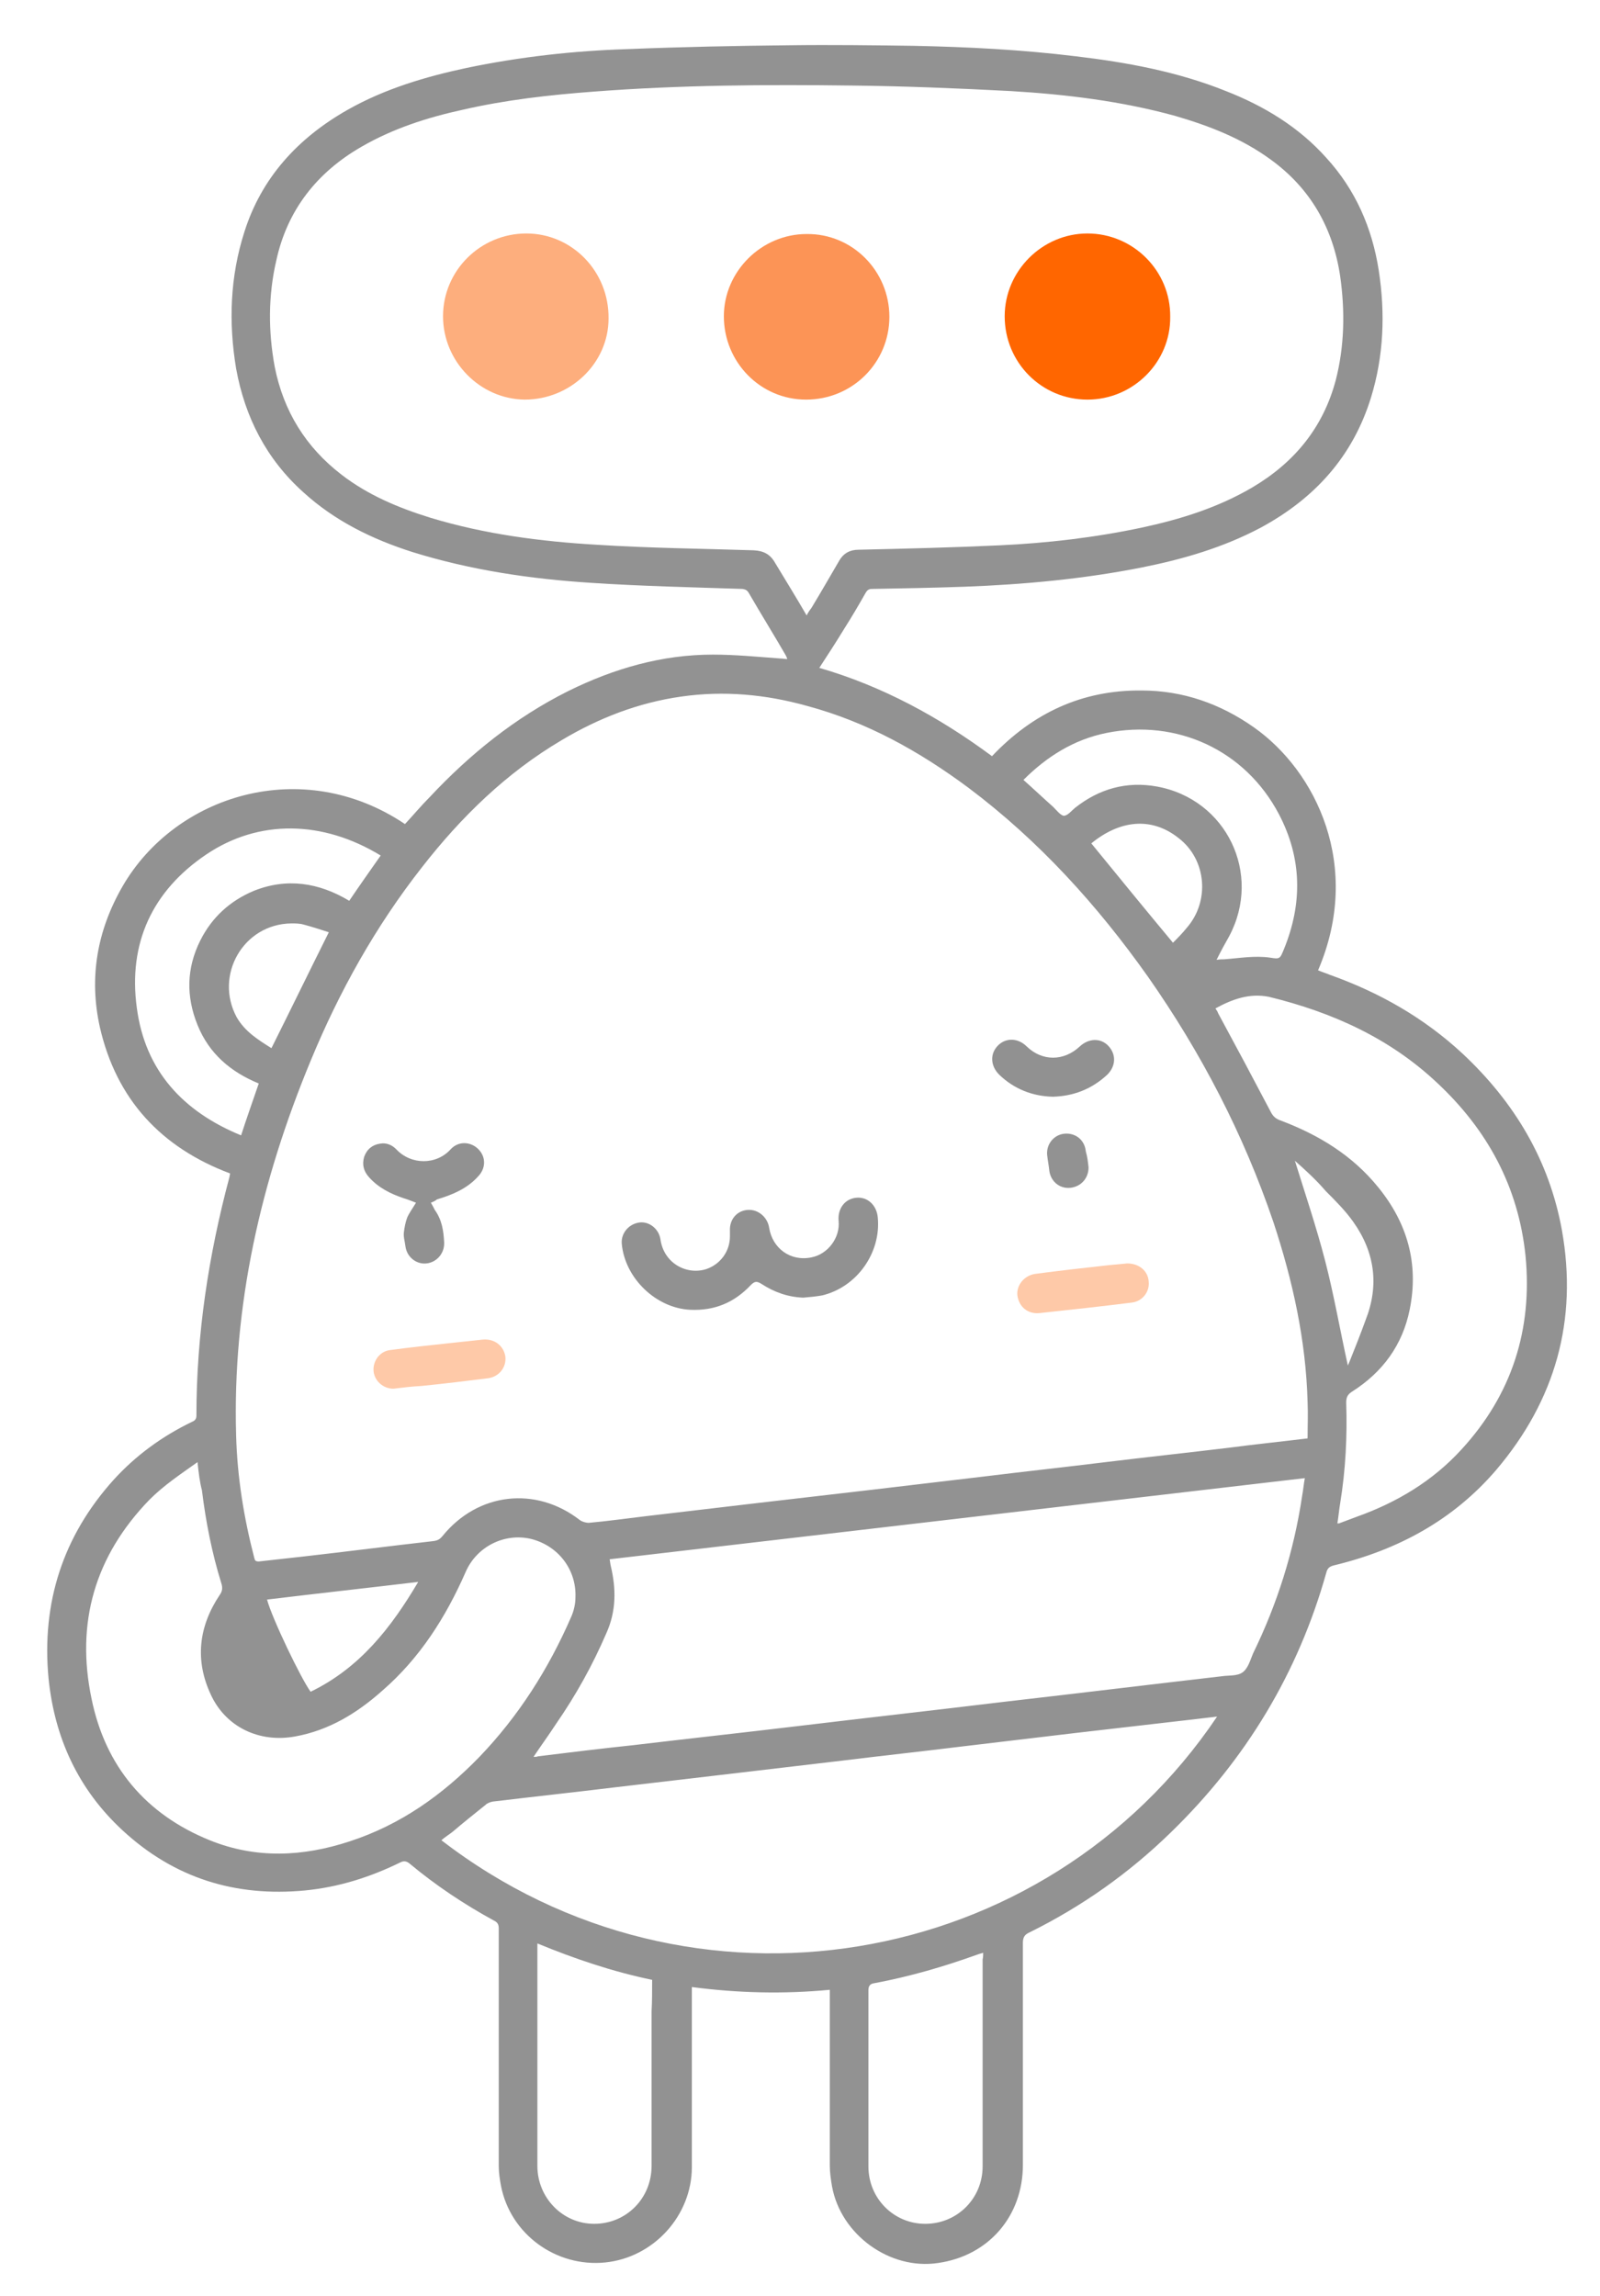 <?xml version="1.0" encoding="utf-8"?>
<!-- Generator: Adobe Illustrator 21.1.0, SVG Export Plug-In . SVG Version: 6.00 Build 0)  -->
<svg version="1.1" id="Layer_1" xmlns="http://www.w3.org/2000/svg" xmlns:xlink="http://www.w3.org/1999/xlink" x="0px" y="0px"
	 viewBox="0 0 290 416" style="enable-background:new 0 0 290 416;" xml:space="preserve">
<style type="text/css">
	.st0{fill:#929292;}
	.st1{fill:#919191;}
	.st2{fill:#FEC9A8;}
	.st3{fill:#FDAE7D;}
	.st4{fill:#FF6600;}
	.st5{fill:#FC9456;}
</style>
<g>
	<path class="st0" d="M148.5,121c11.4,3.3,21.7,8.9,31.3,16c7.4-7.8,16.3-12,27.1-11.9c7.5,0,14.3,2.4,20.4,6.7
		c11.2,7.9,19.7,25.1,11.6,44c0.7,0.3,1.4,0.5,2.1,0.8c9,3.2,17.1,7.8,24.1,14.3c9.4,8.8,15.7,19.3,18,32
		c2.9,16.3-1.2,30.8-11.9,43.4c-7.8,9.1-17.8,14.5-29.4,17.3c-0.8,0.2-1.2,0.5-1.4,1.3c-5.1,18.2-14.6,33.9-28.2,47.1
		c-7.6,7.4-16.1,13.4-25.6,18.1c-0.9,0.4-1.2,0.9-1.2,1.9c0,13.4,0,26.8,0,40.2c0,9.3-6.2,16.5-15.4,17.8
		c-8.7,1.3-17.6-5.1-19.2-13.9c-0.2-1.2-0.4-2.5-0.4-3.8c0-10.2,0-20.3,0-30.5c0-0.4,0-0.8,0-1.3c-8.4,0.8-16.6,0.6-25-0.5
		c0,0.5,0,0.9,0,1.3c0,10.4,0,20.9,0,31.3c0,8.8-6.9,16.4-15.7,17.3c-8.9,0.9-17.2-5.1-18.9-13.9c-0.2-1.1-0.4-2.3-0.4-3.5
		c0-14.4,0-28.7,0-43.1c0-0.7-0.2-1.1-0.8-1.4c-5.5-3-10.6-6.4-15.4-10.4c-0.5-0.4-1-0.5-1.6-0.2c-5.5,2.7-11.2,4.5-17.3,5.1
		c-12.6,1.2-23.7-2.2-33.1-10.9c-8-7.4-12.3-16.7-13.4-27.5c-1.3-13.7,2.6-25.8,11.8-36c4-4.4,8.8-7.9,14.2-10.5
		c0.5-0.2,0.8-0.5,0.8-1.1c0-14.7,2.2-29.1,6-43.3c0-0.2,0.1-0.4,0.1-0.6c-12.5-4.7-20.6-13.4-23.6-26.5c-2-9-0.5-17.5,4.1-25.5
		c9.6-16.6,32.6-23.8,51.2-11.3c1.5-1.6,2.9-3.3,4.5-4.9c7.3-7.8,15.5-14.4,25.1-19.2c8.3-4.1,17-6.6,26.2-6.6
		c4.1,0,8.1,0.4,12.2,0.7c0.4,0,0.8,0.1,1.3,0.1c-0.1-0.3-0.2-0.5-0.3-0.7c-2.2-3.8-4.5-7.5-6.7-11.3c-0.3-0.5-0.6-0.6-1.1-0.7
		c-9.1-0.3-18.3-0.5-27.4-1.1c-11-0.7-21.9-2.3-32.5-5.6c-7.2-2.3-14-5.6-19.7-10.8c-6.7-6-10.6-13.6-12.2-22.4
		c-1.4-8.4-1.1-16.7,1.5-24.8C47.4,32.2,54,25,63,19.9c6.7-3.8,14.1-6,21.6-7.6c9.6-2,19.4-3.1,29.1-3.4c9.8-0.4,19.6-0.6,29.4-0.7
		c7.5-0.1,15,0,22.4,0.1c9.9,0.2,19.7,0.7,29.5,1.9c9.3,1.1,18.5,2.8,27.2,6.3c6.9,2.7,13.2,6.5,18.2,12.1
		c5.3,5.8,8.3,12.7,9.5,20.4c1.2,7.8,0.9,15.5-1.4,23c-3.3,10.7-10.2,18.3-20,23.6c-6.8,3.6-14,5.7-21.5,7.2
		c-10.6,2.1-21.4,3.1-32.2,3.5c-5.6,0.2-11.2,0.3-16.8,0.4c-0.5,0-0.8,0.2-1.1,0.7c-1.3,2.3-2.6,4.5-4,6.7
		C151.5,116.4,150,118.7,148.5,121z M237,260.6c0-2.3,0.1-4.4,0-6.6c-0.3-11.2-2.7-22-6.2-32.6c-5.4-15.9-13.1-30.7-22.7-44.4
		c-9.2-13-19.8-24.7-32.6-34.3c-8.9-6.6-18.4-11.9-29.2-14.8c-7.5-2.1-15.1-2.8-22.8-1.7c-7.8,1.1-15,3.9-21.7,7.9
		c-10,5.9-18.2,13.9-25.3,23c-8.4,10.7-15,22.5-20.2,35.1c-9,21.7-14.2,44.3-13.5,67.9c0.2,7.5,1.4,14.9,3.3,22.2
		c0.1,0.4,0.2,0.6,0.8,0.6c2.7-0.3,5.4-0.6,8.1-0.9c7.9-0.9,15.7-1.9,23.6-2.8c0.7-0.1,1.1-0.3,1.6-0.9c6.4-7.9,16.9-9.1,24.9-2.9
		c0.4,0.3,1.1,0.5,1.6,0.5c3.4-0.3,6.9-0.8,10.3-1.2c6.8-0.8,13.6-1.6,20.4-2.4c6.9-0.8,13.8-1.6,20.7-2.4
		c6.8-0.8,13.5-1.6,20.3-2.4c7.3-0.9,14.7-1.7,22-2.6c7.4-0.9,14.8-1.7,22.3-2.6C227.2,261.7,232.1,261.2,237,260.6z M146.2,111.5
		c0.3-0.6,0.6-1,0.9-1.4c1.7-2.8,3.3-5.6,5-8.5c0.8-1.4,2-2,3.5-2c8.6-0.2,17.1-0.4,25.6-0.8c8.6-0.4,17.2-1.4,25.7-3.2
		c7-1.5,13.8-3.6,20.1-7.3c7.6-4.5,12.8-10.8,15.1-19.4c1.6-6.2,1.7-12.6,0.8-18.9c-1.3-8.7-5.4-15.9-12.6-21.1
		c-5.2-3.8-11.1-6.1-17.3-7.9c-9.8-2.7-19.8-3.9-29.8-4.5c-9.6-0.5-19.2-0.9-28.8-1c-15.6-0.2-31.2-0.1-46.8,1.1
		c-8,0.6-16,1.5-23.8,3.3c-6.4,1.4-12.6,3.4-18.3,6.7c-8,4.6-13.4,11.4-15.4,20.5c-1.5,6.4-1.5,12.9-0.3,19.4
		c1.6,8,5.6,14.5,12.1,19.5c4.8,3.7,10.3,6,16.1,7.8c9.9,3,20,4.3,30.2,4.9c9.5,0.6,18.9,0.7,28.4,1c1.8,0.1,3,0.7,3.9,2.3
		C142.3,105,144.3,108.2,146.2,111.5z M96.7,318.3c0.4,0,0.6,0,0.8-0.1c5.7-0.7,11.4-1.4,17.1-2c10.1-1.2,20.2-2.3,30.2-3.5
		c12.5-1.5,25-2.9,37.4-4.4c13.1-1.5,26.2-3.1,39.2-4.6c1.3-0.2,2.8,0,3.8-0.7s1.4-2.2,1.9-3.4c4.4-9,7.4-18.5,8.9-28.5
		c0.2-1.1,0.3-2.2,0.5-3.3c-42.1,4.9-84,9.8-126,14.7c0.1,0.5,0.1,0.8,0.2,1.2c1,4.2,1,8.2-0.8,12.2c-2.5,5.8-5.5,11.2-9.1,16.4
		C99.5,314.3,98.1,316.2,96.7,318.3z M80,333.4c45.3,34.9,109.5,23.8,140.6-22.4c-1.7,0.2-3.4,0.4-5.1,0.6
		c-6.9,0.8-13.8,1.6-20.8,2.4c-6.7,0.8-13.5,1.6-20.2,2.4c-7.3,0.9-14.7,1.7-22,2.6c-6.8,0.8-13.6,1.6-20.4,2.4
		c-6.8,0.8-13.6,1.6-20.5,2.4c-7.4,0.9-14.8,1.7-22.3,2.6c-0.5,0.1-1,0.3-1.3,0.6c-2,1.6-4,3.2-6,4.9
		C81.5,332.3,80.7,332.8,80,333.4z M35.8,264.9c-3.1,2.2-6.1,4.2-8.7,6.8c-9.9,10.2-13.4,22.3-10.5,36.1
		c2.5,12.2,9.8,20.9,21.4,25.6c8.4,3.4,16.9,3,25.4,0.2c9.2-3,16.8-8.4,23.5-15.3c7.1-7.4,12.5-15.9,16.6-25.3
		c0.5-1.1,0.8-2.4,0.8-3.6c0.2-5.1-3.2-9.4-8.1-10.6c-4.8-1.1-9.8,1.4-11.8,6c-3.6,8.2-8.3,15.6-15.1,21.5
		c-4.6,4.1-9.7,7.2-15.8,8.3c-6.5,1.2-12.6-1.7-15.3-7.6c-2.9-6.2-2.2-12.3,1.6-18c0.5-0.7,0.6-1.3,0.3-2.2
		c-1.7-5.5-2.8-11.1-3.5-16.8C36.2,268.5,36,266.8,35.8,264.9z M220.3,182.7c0.2,0.3,0.4,0.6,0.5,0.9c3.2,5.9,6.4,11.9,9.5,17.8
		c0.4,0.8,0.9,1.3,1.8,1.6c6.9,2.6,13,6.3,17.7,12.1c5.3,6.5,7.4,13.9,5.7,22.2c-1.3,6.4-4.9,11.3-10.4,14.8c-0.8,0.5-1.1,1-1.1,2
		c0.2,6.1-0.1,12.2-1.1,18.3c-0.2,1.2-0.3,2.4-0.5,3.6c0.2,0,0.2,0,0.3,0c1.1-0.4,2.1-0.8,3.2-1.2c7.3-2.6,13.8-6.5,19-12.2
		c9.1-9.9,12.9-21.7,11.6-35.1c-1.3-12.5-6.9-22.8-16-31.3c-8.6-8.1-19-12.8-30.5-15.6C226.5,179.9,223.4,181,220.3,182.7z
		 M118.2,358.7c-7.2-1.5-14-3.8-20.8-6.6c0,0.5,0,0.9,0,1.2c0,13,0,26,0,39.1c0,5.8,4.6,10.5,10.3,10.5c5.8,0,10.4-4.6,10.4-10.5
		c0-9.3,0-18.7,0-28C118.2,362.6,118.2,360.7,118.2,358.7z M178.2,353.8c-0.4,0.1-0.7,0.2-1,0.3c-6.1,2.2-12.3,4-18.7,5.2
		c-0.8,0.1-1.1,0.5-1.1,1.3c0,10.6,0,21.3,0,31.9c0,5.8,4.6,10.4,10.3,10.4c5.8,0,10.4-4.6,10.4-10.4c0-12.5,0-25,0-37.5
		C178.2,354.6,178.2,354.2,178.2,353.8z M46.9,196.3c-5.1-2.1-9-5.4-11.1-10.6c-2.1-5.2-2-10.3,0.5-15.3c2.1-4.2,5.4-7.2,9.7-9
		c6-2.4,11.8-1.5,17.3,1.8c1.9-2.8,3.8-5.5,5.7-8.2c-10.5-6.4-22.1-6.6-31.6-0.2c-9.8,6.6-14.2,16.1-12.6,27.8
		c1.5,11.4,8.4,18.8,18.9,23.1C44.7,202.6,45.8,199.5,46.9,196.3z M220.5,173.9c0.6-0.1,1-0.1,1.4-0.1c2.7-0.2,5.5-0.7,8.3-0.3
		c1.8,0.3,1.8,0.2,2.5-1.5c3.4-8.3,3.3-16.5-0.9-24.5c-6.1-11.6-18.5-17.3-31.3-14.7c-5.9,1.2-10.8,4.3-15,8.5
		c1.8,1.6,3.6,3.3,5.4,4.9c0.6,0.6,1.3,1.5,1.9,1.6c0.7,0,1.4-0.9,2-1.4c4.4-3.5,9.4-4.9,14.9-3.9c12.6,2.3,19.1,15.8,13.1,27.1
		C222,171,221.3,172.3,220.5,173.9z M56.3,306.5c8.9-4.3,14.6-11.6,19.5-19.9c-9.2,1.1-18.3,2.1-27.4,3.2
		C49.3,293.2,54.6,304.2,56.3,306.5z M49.2,189.9c3.5-7,6.9-14,10.4-21c-1.5-0.5-3.1-1-4.6-1.4c-0.7-0.2-1.5-0.2-2.2-0.2
		c-8.7,0.1-14,9.4-9.9,17C44.4,186.9,46.8,188.4,49.2,189.9z M212.6,170.8c0.8-0.8,1.7-1.7,2.5-2.7c4.2-4.8,3.6-12.3-1.4-16.2
		c-5.1-4.1-10.9-3.2-15.9,0.9C202.7,158.8,207.6,164.8,212.6,170.8z M234.7,210.3c1.8,5.8,3.9,12,5.5,18.2s2.7,12.6,4.1,18.9
		c0.1-0.2,0.2-0.5,0.3-0.7c1-2.5,2-5,2.9-7.5c2.5-6.3,1.7-12.3-2.2-17.8c-1.4-2-3.2-3.8-5-5.6C238.5,213.7,236.5,211.9,234.7,210.3z
		"/>
	<path class="st1" d="M145.6,235.1c-2.8-0.1-5.3-1-7.6-2.5c-0.8-0.5-1.2-0.5-1.9,0.2c-3,3.2-6.6,4.7-11,4.5
		c-6.2-0.3-11.8-5.7-12.4-11.9c-0.2-1.9,1.2-3.6,3.1-3.9c1.8-0.3,3.6,1.1,3.9,3c0.6,4.4,4.8,6.6,8.4,5.4c2.5-0.9,4.2-3.2,4.2-5.9
		c0-0.3,0-0.6,0-1c-0.1-2.1,1.3-3.7,3.3-3.8c1.8-0.1,3.5,1.3,3.8,3.2c0.6,3.8,3.9,6.2,7.7,5.4c3-0.6,5.2-3.6,4.9-6.6
		c-0.2-2.2,1.1-4,3.2-4.2c2-0.2,3.7,1.3,3.9,3.6c0.6,6.4-3.8,12.6-10.1,14.1C147.9,234.9,146.7,235,145.6,235.1z"/>
	<path class="st1" d="M78.1,217.9c0.3,0.5,0.5,0.9,0.7,1.3c1.3,1.8,1.6,3.8,1.7,5.9c0.1,1.9-1.3,3.6-3.2,3.8c-1.8,0.2-3.5-1.1-3.8-3
		c-0.1-0.9-0.4-1.8-0.3-2.6c0.1-0.9,0.3-1.9,0.6-2.7c0.4-0.9,1-1.7,1.6-2.7c-0.8-0.3-1.5-0.6-2.2-0.8c-2.4-0.8-4.6-1.9-6.3-3.8
		c-1-1.1-1.3-2.3-0.9-3.7c0.5-1.4,1.5-2.2,2.9-2.4c1.1-0.2,2.1,0.2,2.9,1c2.7,2.9,7.3,2.9,9.9,0c1.4-1.5,3.6-1.4,5,0s1.4,3.5-0.1,5
		c-2,2.2-4.7,3.3-7.4,4.1C79,217.5,78.6,217.7,78.1,217.9z"/>
	<path class="st2" d="M204.3,228.9c2.2,0,3.8,1.4,3.9,3.3c0.2,1.9-1.2,3.6-3.1,3.8c-5.6,0.7-11.1,1.3-16.7,1.9
		c-2.1,0.2-3.7-1.1-4-3.2c-0.2-1.8,1.2-3.6,3.2-3.9c4.5-0.6,9-1.1,13.5-1.6C202.2,229.1,203.4,229,204.3,228.9z"/>
	<path class="st2" d="M71.3,251.6c-1.9,0-3.5-1.5-3.6-3.3s1.2-3.5,3-3.7c3.7-0.5,7.4-0.9,11.2-1.3c1.9-0.2,3.7-0.4,5.6-0.6
		c2.1-0.2,3.8,1.1,4.1,3.1c0.2,1.9-1.1,3.6-3.1,3.9c-4,0.5-8.1,1-12.1,1.4C74.5,251.2,72.9,251.4,71.3,251.6z"/>
	<path class="st1" d="M190.8,198.7c-3.7-0.1-7-1.4-9.7-4c-1.6-1.6-1.7-3.8-0.2-5.3c1.4-1.4,3.6-1.4,5.2,0.2c2.8,2.7,6.7,2.7,9.6,0
		c1.6-1.5,3.8-1.6,5.2-0.1s1.4,3.6-0.2,5.2C197.9,197.3,194.6,198.6,190.8,198.7z"/>
	<path class="st0" d="M197.3,211.5c0,2-1.4,3.5-3.3,3.7c-1.9,0.2-3.5-1.1-3.8-3c-0.1-1-0.3-2-0.4-2.9c-0.2-2,1.2-3.7,3.1-3.9
		c2-0.2,3.7,1.1,3.9,3.2C197.1,209.6,197.2,210.6,197.3,211.5z"/>
	<path class="st3" d="M80.3,57.3c0-8.3,6.8-15,15.1-15s15,6.9,14.9,15.4c0,8.1-6.9,14.7-15.2,14.7C87,72.3,80.3,65.5,80.3,57.3z"/>
	<path class="st4" d="M197.1,72.4c-8.3,0-15-6.7-15-15.1c0-8.2,6.8-15,15-15c8.3,0,15.1,6.8,15,15.1
		C212.2,65.6,205.4,72.4,197.1,72.4z"/>
	<path class="st5" d="M161.2,57.4c0,8.3-6.7,15-15.1,15c-8.3,0-14.9-6.8-14.9-15.1c0-8.1,6.8-14.9,15-14.9
		C154.5,42.3,161.2,49.1,161.2,57.4z"/>
</g>
</svg>
